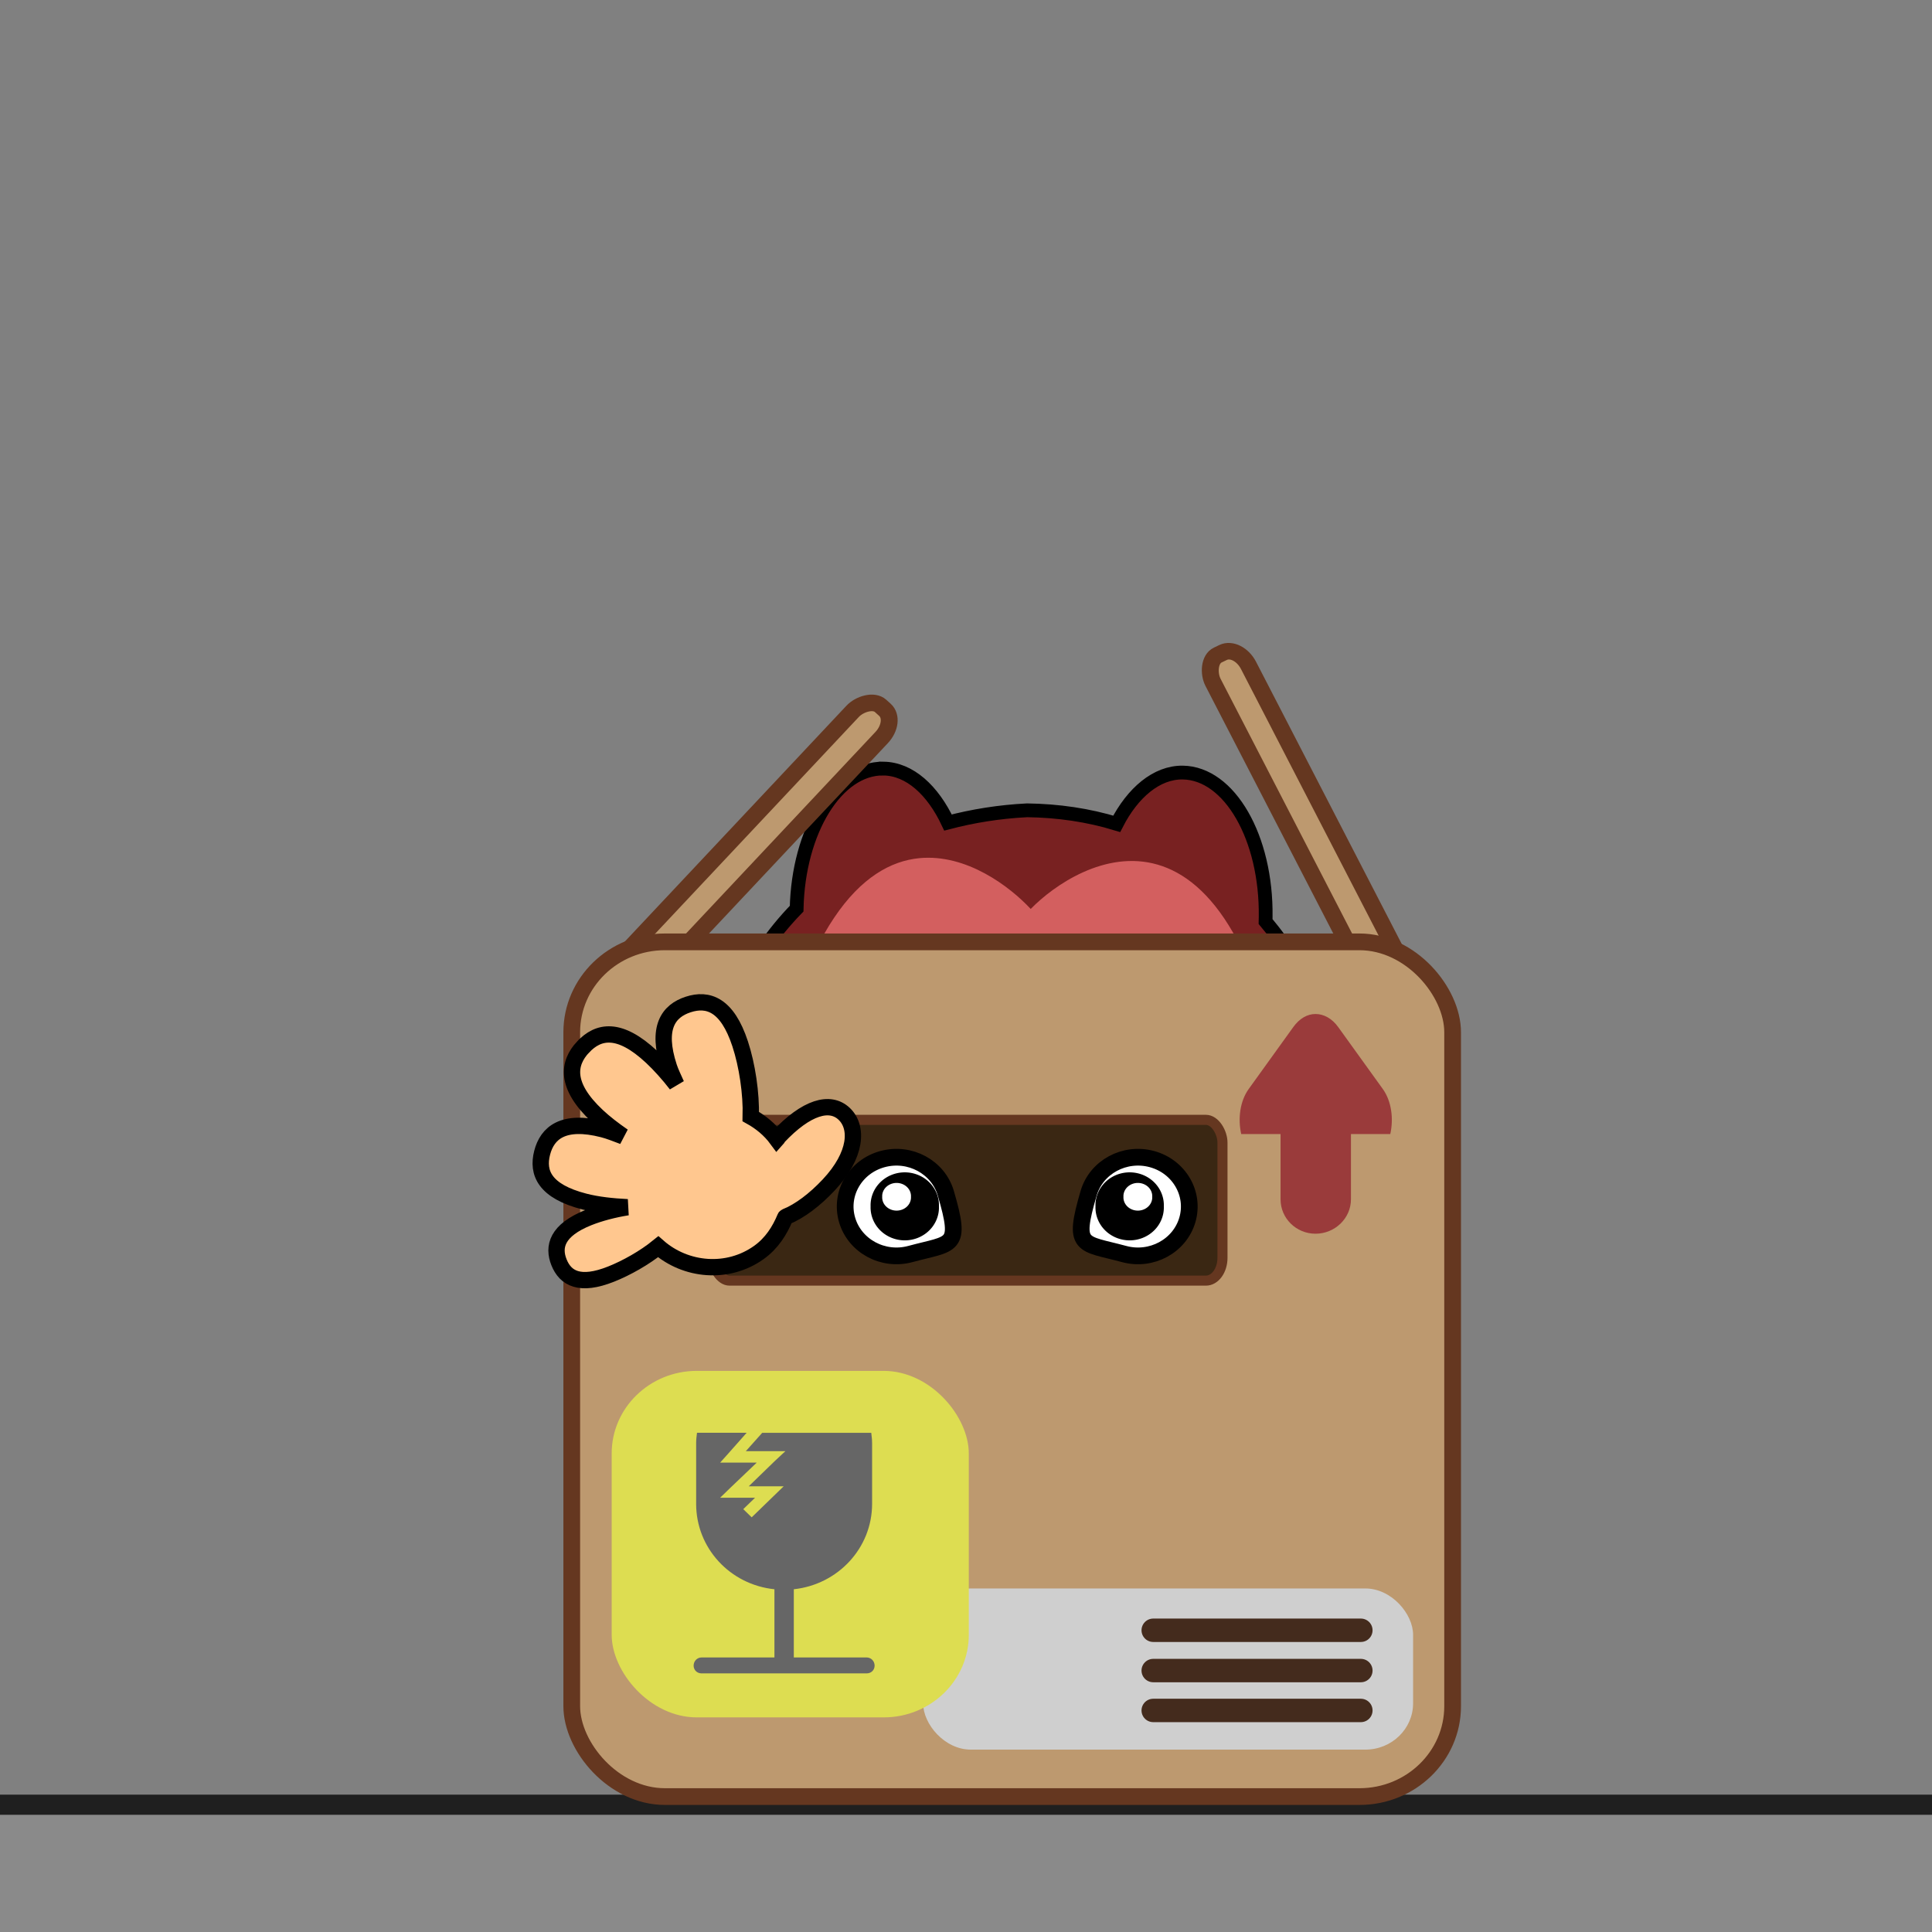 <?xml version="1.0" encoding="UTF-8" standalone="no"?>
<!-- Created with Inkscape (http://www.inkscape.org/) -->

<svg
 xmlns:dc="http://purl.org/dc/elements/1.1/"
 xmlns:cc="http://creativecommons.org/ns#"
 xmlns:rdf="http://www.w3.org/1999/02/22-rdf-syntax-ns#"
 xmlns:svg="http://www.w3.org/2000/svg"
 xmlns="http://www.w3.org/2000/svg"
 version="1.1"
 width="100%"
 height="100%"
 viewBox="0 0 96 96"
 id="svg4566">
<rect x="0" y="0" width="96" height="96" fill="#808080" stroke="none"/>
<defs
 id="defs4568" />
<g
 id="layer1">
<rect
 width="127.773"
 height="25.302"
 rx="0.823"
 ry="1.132"
 x="-17.711"
 y="89.675"
 id="rect4917"
 style="color:#000000;fill:#8a8a8a;fill-opacity:1;fill-rule:nonzero;stroke:#1f1f1f;stroke-width:1;stroke-linecap:round;stroke-linejoin:round;stroke-miterlimit:4;stroke-opacity:1;stroke-dasharray:none;stroke-dashoffset:0;marker:none;visibility:visible;display:inline;overflow:visible;enable-background:accumulate" />
<g
 transform="matrix(0.824,0.011,-0.011,0.824,76.695,19.887)"
 id="g4898">
<path
 d="m -39.504,22.74 c -2.802,0 -5.078,3.806 -5.116,8.516 -2.869,3.031 -4.586,6.926 -4.881,11.089 0,1.582 8.449,2.858 18.818,2.858 10.1,0 18.282,-1.219 18.7,-2.744 l 0,-0.343 c -0.288,-3.965 -1.865,-7.594 -4.352,-10.46 0.002,-0.095 0,-0.19 0,-0.286 0,-4.765 -2.291,-8.631 -5.116,-8.631 -1.576,0 -3.001,1.253 -3.94,3.144 -1.718,-0.5 -3.528,-0.743 -5.41,-0.743 -1.693,0.107 -3.268,0.388 -4.763,0.8 -0.939,-1.926 -2.348,-3.201 -3.94,-3.201 z"
 id="path4356-9"
 style="fill:#782121;fill-opacity:1;fill-rule:evenodd;stroke:none;stroke-width:0.5;marker:none;visibility:visible;display:inline;overflow:visible;enable-background:accumulate" />
<path
 d="m -37.269,28.113 c -3.416,0.378 -7.116,4.097 -9.056,15.833 3.378,0.768 9.122,1.257 15.642,1.257 6.832,0 12.728,-0.539 15.995,-1.372 -3.574,-21.486 -13.049,-15.66 -15.819,-12.746 -1.275,-1.331 -3.911,-3.288 -6.763,-2.972 z"
 id="path4358-8"
 style="fill:#d35f5f;fill-rule:evenodd;stroke:none;display:inline" />
<path
 d="m -39.504,22.74 c -2.802,0 -5.078,3.806 -5.116,8.516 -2.869,3.031 -4.586,6.926 -4.881,11.089 0,1.582 8.449,2.858 18.818,2.858 10.1,0 18.282,-1.219 18.7,-2.744 l 0,-0.343 c -0.288,-3.965 -1.865,-7.594 -4.352,-10.46 0.002,-0.095 0,-0.19 0,-0.286 0,-4.765 -2.291,-8.631 -5.116,-8.631 -1.576,0 -3.001,1.253 -3.94,3.144 -1.718,-0.5 -3.528,-0.743 -5.41,-0.743 -1.693,0.107 -3.268,0.388 -4.763,0.8 -0.939,-1.926 -2.348,-3.201 -3.94,-3.201 z"
 id="path4362-6"
 style="fill:none;stroke:#000000;stroke-width:0.831;stroke-linecap:butt;stroke-linejoin:miter;stroke-miterlimit:4;stroke-opacity:1;stroke-dasharray:none;stroke-dashoffset:0;marker:none;visibility:visible;display:inline;overflow:visible;enable-background:accumulate" />
</g>
<rect
 width="1.955"
 height="20.394"
 rx="0.828"
 ry="1.125"
 x="-39.986"
 y="55.542"
 transform="matrix(-0.901,0.433,0.459,0.889,0,0)"
 id="rect4560"
 style="color:#000000;fill:#bd996f;fill-opacity:1;fill-rule:nonzero;stroke:#653720;stroke-width:0.831;stroke-linecap:round;stroke-linejoin:round;stroke-miterlimit:4;stroke-opacity:1;stroke-dasharray:none;stroke-dashoffset:0;marker:none;visibility:visible;display:inline;overflow:visible;enable-background:accumulate" />
<rect
 width="1.942"
 height="20.528"
 rx="0.823"
 ry="1.132"
 x="55.067"
 y="-17.196"
 transform="matrix(0.742,0.671,0.685,-0.729,0,0)"
 id="rect4562"
 style="color:#000000;fill:#bd996f;fill-opacity:1;fill-rule:nonzero;stroke:#653720;stroke-width:0.831;stroke-linecap:round;stroke-linejoin:round;stroke-miterlimit:4;stroke-opacity:1;stroke-dasharray:none;stroke-dashoffset:0;marker:none;visibility:visible;display:inline;overflow:visible;enable-background:accumulate" />
<rect
 width="43.77"
 height="42.471"
 rx="4.63"
 ry="4.493"
 x="28.41"
 y="46.8"
 id="rect3724"
 style="color:#000000;fill:#bd996f;fill-opacity:1;fill-rule:nonzero;stroke:#653720;stroke-width:0.831;stroke-linecap:round;stroke-linejoin:round;stroke-miterlimit:4;stroke-opacity:1;stroke-dasharray:none;stroke-dashoffset:0;marker:none;visibility:visible;display:inline;overflow:visible;enable-background:accumulate" />
<rect
 width="24.347"
 height="8.008"
 rx="2.373"
 ry="2.302"
 x="45.869"
 y="78.93"
 id="rect4521"
 style="color:#000000;fill:#cfcfcf;fill-opacity:1;fill-rule:nonzero;stroke:none;stroke-width:0.5;marker:none;visibility:visible;display:inline;overflow:visible;enable-background:accumulate" />
<rect
 width="17.745"
 height="17.218"
 rx="4.23"
 ry="4.104"
 x="30.394"
 y="68.118"
 id="rect4511"
 style="color:#000000;fill:#dddd51;fill-opacity:1;fill-rule:nonzero;stroke:none;stroke-width:0.5;marker:none;visibility:visible;display:inline;overflow:visible;enable-background:accumulate" />
<path
 d="m 34.633,71.195 c -0.023,0.176 -0.042,0.345 -0.042,0.528 l 0,3.004 c 0,2.2 1.687,4.015 3.89,4.242 l 0,3.389 -3.618,0 c -0.227,0 -0.397,0.186 -0.397,0.406 0,0.22 0.171,0.386 0.397,0.386 l 8.199,0 c 0.227,0 0.397,-0.166 0.397,-0.386 0,-0.22 -0.171,-0.406 -0.397,-0.406 l -3.618,0 0,-3.389 c 2.194,-0.235 3.89,-2.048 3.89,-4.242 l 0,-3.004 c 0,-0.182 -0.019,-0.351 -0.042,-0.528 l -5.417,0 -0.816,0.913 1.234,0 0.732,0 -0.523,0.487 -1.297,1.258 1.025,0 0.711,0 -0.502,0.487 -1.088,1.055 -0.418,-0.406 0.586,-0.568 -1.025,0 -0.711,0 0.502,-0.487 1.318,-1.258 -1.171,0 -0.648,0 0.418,-0.467 0.899,-1.015 -2.468,0 z"
 id="rect3726"
 style="color:#000000;fill:#666666;fill-opacity:1;fill-rule:nonzero;stroke:none;stroke-width:0.5;marker:none;visibility:visible;display:inline;overflow:visible;enable-background:accumulate" />
<path
 d="m 65.368,50.385 c -0.406,0 -0.797,0.219 -1.108,0.653 l -2.216,3.078 c -0.433,0.605 -0.539,1.473 -0.369,2.234 l 1.955,0 0,3.246 c 0,0.937 0.772,1.707 1.738,1.707 0.966,0 1.76,-0.771 1.76,-1.707 l 0,-3.246 1.955,0 c 0.169,-0.761 0.063,-1.629 -0.369,-2.234 L 66.498,51.039 C 66.187,50.604 65.774,50.385 65.368,50.385 z"
 id="rect4513"
 style="color:#000000;fill:#9a3b3b;fill-opacity:1;fill-rule:nonzero;stroke:none;stroke-width:0.5;marker:none;visibility:visible;display:inline;overflow:visible;enable-background:accumulate" />
<path
 d="m 57.303,81.007 10.317,0"
 id="path4523"
 style="fill:none;stroke:#442b1d;stroke-width:1.163;stroke-linecap:round;stroke-linejoin:miter;stroke-miterlimit:4;stroke-opacity:1;stroke-dasharray:none;display:inline" />
<path
 d="m 57.303,83.009 10.317,0"
 id="path4525"
 style="fill:none;stroke:#442b1d;stroke-width:1.163;stroke-linecap:round;stroke-linejoin:miter;stroke-miterlimit:4;stroke-opacity:1;stroke-dasharray:none;display:inline" />
<path
 d="m 57.303,84.991 10.317,0"
 id="path4529"
 style="fill:none;stroke:#442b1d;stroke-width:1.163;stroke-linecap:round;stroke-linejoin:miter;stroke-miterlimit:4;stroke-opacity:1;stroke-dasharray:none;display:inline" />
<rect
 width="25.315"
 height="7.989"
 rx="0.823"
 ry="1.132"
 x="35.429"
 y="55.644"
 id="rect4764"
 style="color:#000000;fill:#3a2713;fill-opacity:1;fill-rule:nonzero;stroke:#653720;stroke-width:0.5;stroke-linecap:round;stroke-linejoin:round;stroke-miterlimit:4;stroke-opacity:1;stroke-dasharray:none;stroke-dashoffset:0;marker:none;visibility:visible;display:inline;overflow:visible;enable-background:accumulate" />
<path
 d="m 46.997,59.29 c 0.802,2.744 0.34,2.453 -1.763,3.022 -1.354,0.366 -2.761,-0.394 -3.142,-1.696 -0.381,-1.302 0.409,-2.656 1.763,-3.022 1.354,-0.366 2.761,0.394 3.142,1.696 z"
 id="path2602-8"
 style="fill:#ffffff;fill-opacity:1;fill-rule:evenodd;stroke:#000000;stroke-width:0.831;stroke-linecap:round;stroke-linejoin:round;stroke-miterlimit:4;stroke-opacity:1;stroke-dashoffset:0;marker:none;visibility:visible;display:inline;overflow:visible;enable-background:accumulate" />
<path
 d="m -53.631,43.798 a 0.866,0.866 0 1 1 -1.731,0 0.866,0.866 0 1 1 1.731,0 z"
 transform="matrix(1.962,0,0,1.887,151.88,-22.704)"
 id="path2604-4"
 style="fill:#000000;fill-opacity:1;fill-rule:evenodd;stroke:none;stroke-width:0.5;marker:none;visibility:visible;display:inline;overflow:visible;enable-background:accumulate" />
<path
 d="m 17.369,27.065 a 0.426,0.426 0 1 1 -0.851,0 0.426,0.426 0 1 1 0.851,0 z"
 transform="matrix(1.68,0,0,1.54,16.086,17.787)"
 id="path2606-0"
 style="fill:#ffffff;fill-opacity:1;fill-rule:evenodd;stroke:none;stroke-width:0.5;marker:none;visibility:visible;display:inline;overflow:visible;enable-background:accumulate" />
<path
 d="m 54.094,59.29 c -0.802,2.744 -0.34,2.453 1.763,3.022 1.354,0.366 2.761,-0.394 3.142,-1.696 0.381,-1.302 -0.409,-2.656 -1.763,-3.022 -1.354,-0.366 -2.761,0.394 -3.142,1.696 z"
 id="path2612-8"
 style="fill:#ffffff;fill-opacity:1;fill-rule:evenodd;stroke:#000000;stroke-width:0.831;stroke-linecap:round;stroke-linejoin:round;stroke-miterlimit:4;stroke-opacity:1;stroke-dashoffset:0;marker:none;visibility:visible;display:inline;overflow:visible;enable-background:accumulate" />
<path
 d="m -53.631,43.798 a 0.866,0.866 0 1 1 -1.731,0 0.866,0.866 0 1 1 1.731,0 z"
 transform="matrix(-1.962,0,0,1.887,-50.79,-22.704)"
 id="path2614-4"
 style="fill:#000000;fill-opacity:1;fill-rule:evenodd;stroke:none;stroke-width:0.5;marker:none;visibility:visible;display:inline;overflow:visible;enable-background:accumulate" />
<path
 d="m 17.369,27.065 a 0.426,0.426 0 1 1 -0.851,0 0.426,0.426 0 1 1 0.851,0 z"
 transform="matrix(-1.68,0,0,1.54,85.004,17.787)"
 id="path2616-2"
 style="fill:#ffffff;fill-opacity:1;fill-rule:evenodd;stroke:none;stroke-width:0.5;marker:none;visibility:visible;display:inline;overflow:visible;enable-background:accumulate" />
<path
 d="m 28.972,52.026 c -0.755,0.807 -0.909,1.914 0.704,3.424 0.367,0.344 0.813,0.687 1.286,1.013 -0.338,-0.127 -0.684,-0.267 -0.996,-0.347 -1.982,-0.509 -2.775,0.178 -3.028,1.169 -0.254,0.991 0.123,1.911 2.106,2.421 0.64,0.165 1.379,0.244 2.134,0.281 -0.681,0.108 -1.375,0.289 -1.939,0.514 -1.569,0.627 -1.776,1.446 -1.46,2.229 0.316,0.783 1.024,1.203 2.594,0.576 0.757,-0.302 1.656,-0.807 2.333,-1.357 1.371,1.202 3.457,1.391 5.004,0.285 0.633,-0.453 1.03,-1.075 1.307,-1.745 0.005,-0.013 0.036,-0.017 0.041,-0.029 0.683,-0.283 1.422,-0.838 2.115,-1.575 1.415,-1.506 1.47,-2.884 0.77,-3.543 -0.701,-0.659 -1.866,-0.342 -3.282,1.163 -0.027,0.028 -0.027,0.072 -0.053,0.1 -0.354,-0.481 -0.812,-0.852 -1.303,-1.125 0.033,-1.143 -0.177,-2.548 -0.527,-3.612 -0.646,-1.965 -1.603,-2.274 -2.583,-1.955 -0.979,0.319 -1.598,1.148 -0.953,3.112 0.091,0.276 0.236,0.565 0.366,0.86 -0.386,-0.5 -0.824,-0.989 -1.227,-1.366 -1.613,-1.509 -2.652,-1.299 -3.407,-0.493 z"
 id="path3467"
 style="fill:#ffc78f;fill-opacity:1;fill-rule:evenodd;stroke:#000000;stroke-width:0.811;stroke-linecap:round;stroke-linejoin:miter;stroke-miterlimit:4;stroke-opacity:1;stroke-dasharray:none;stroke-dashoffset:0;marker:none;visibility:visible;display:inline;overflow:visible;enable-background:accumulate" />
</g>
</svg>
